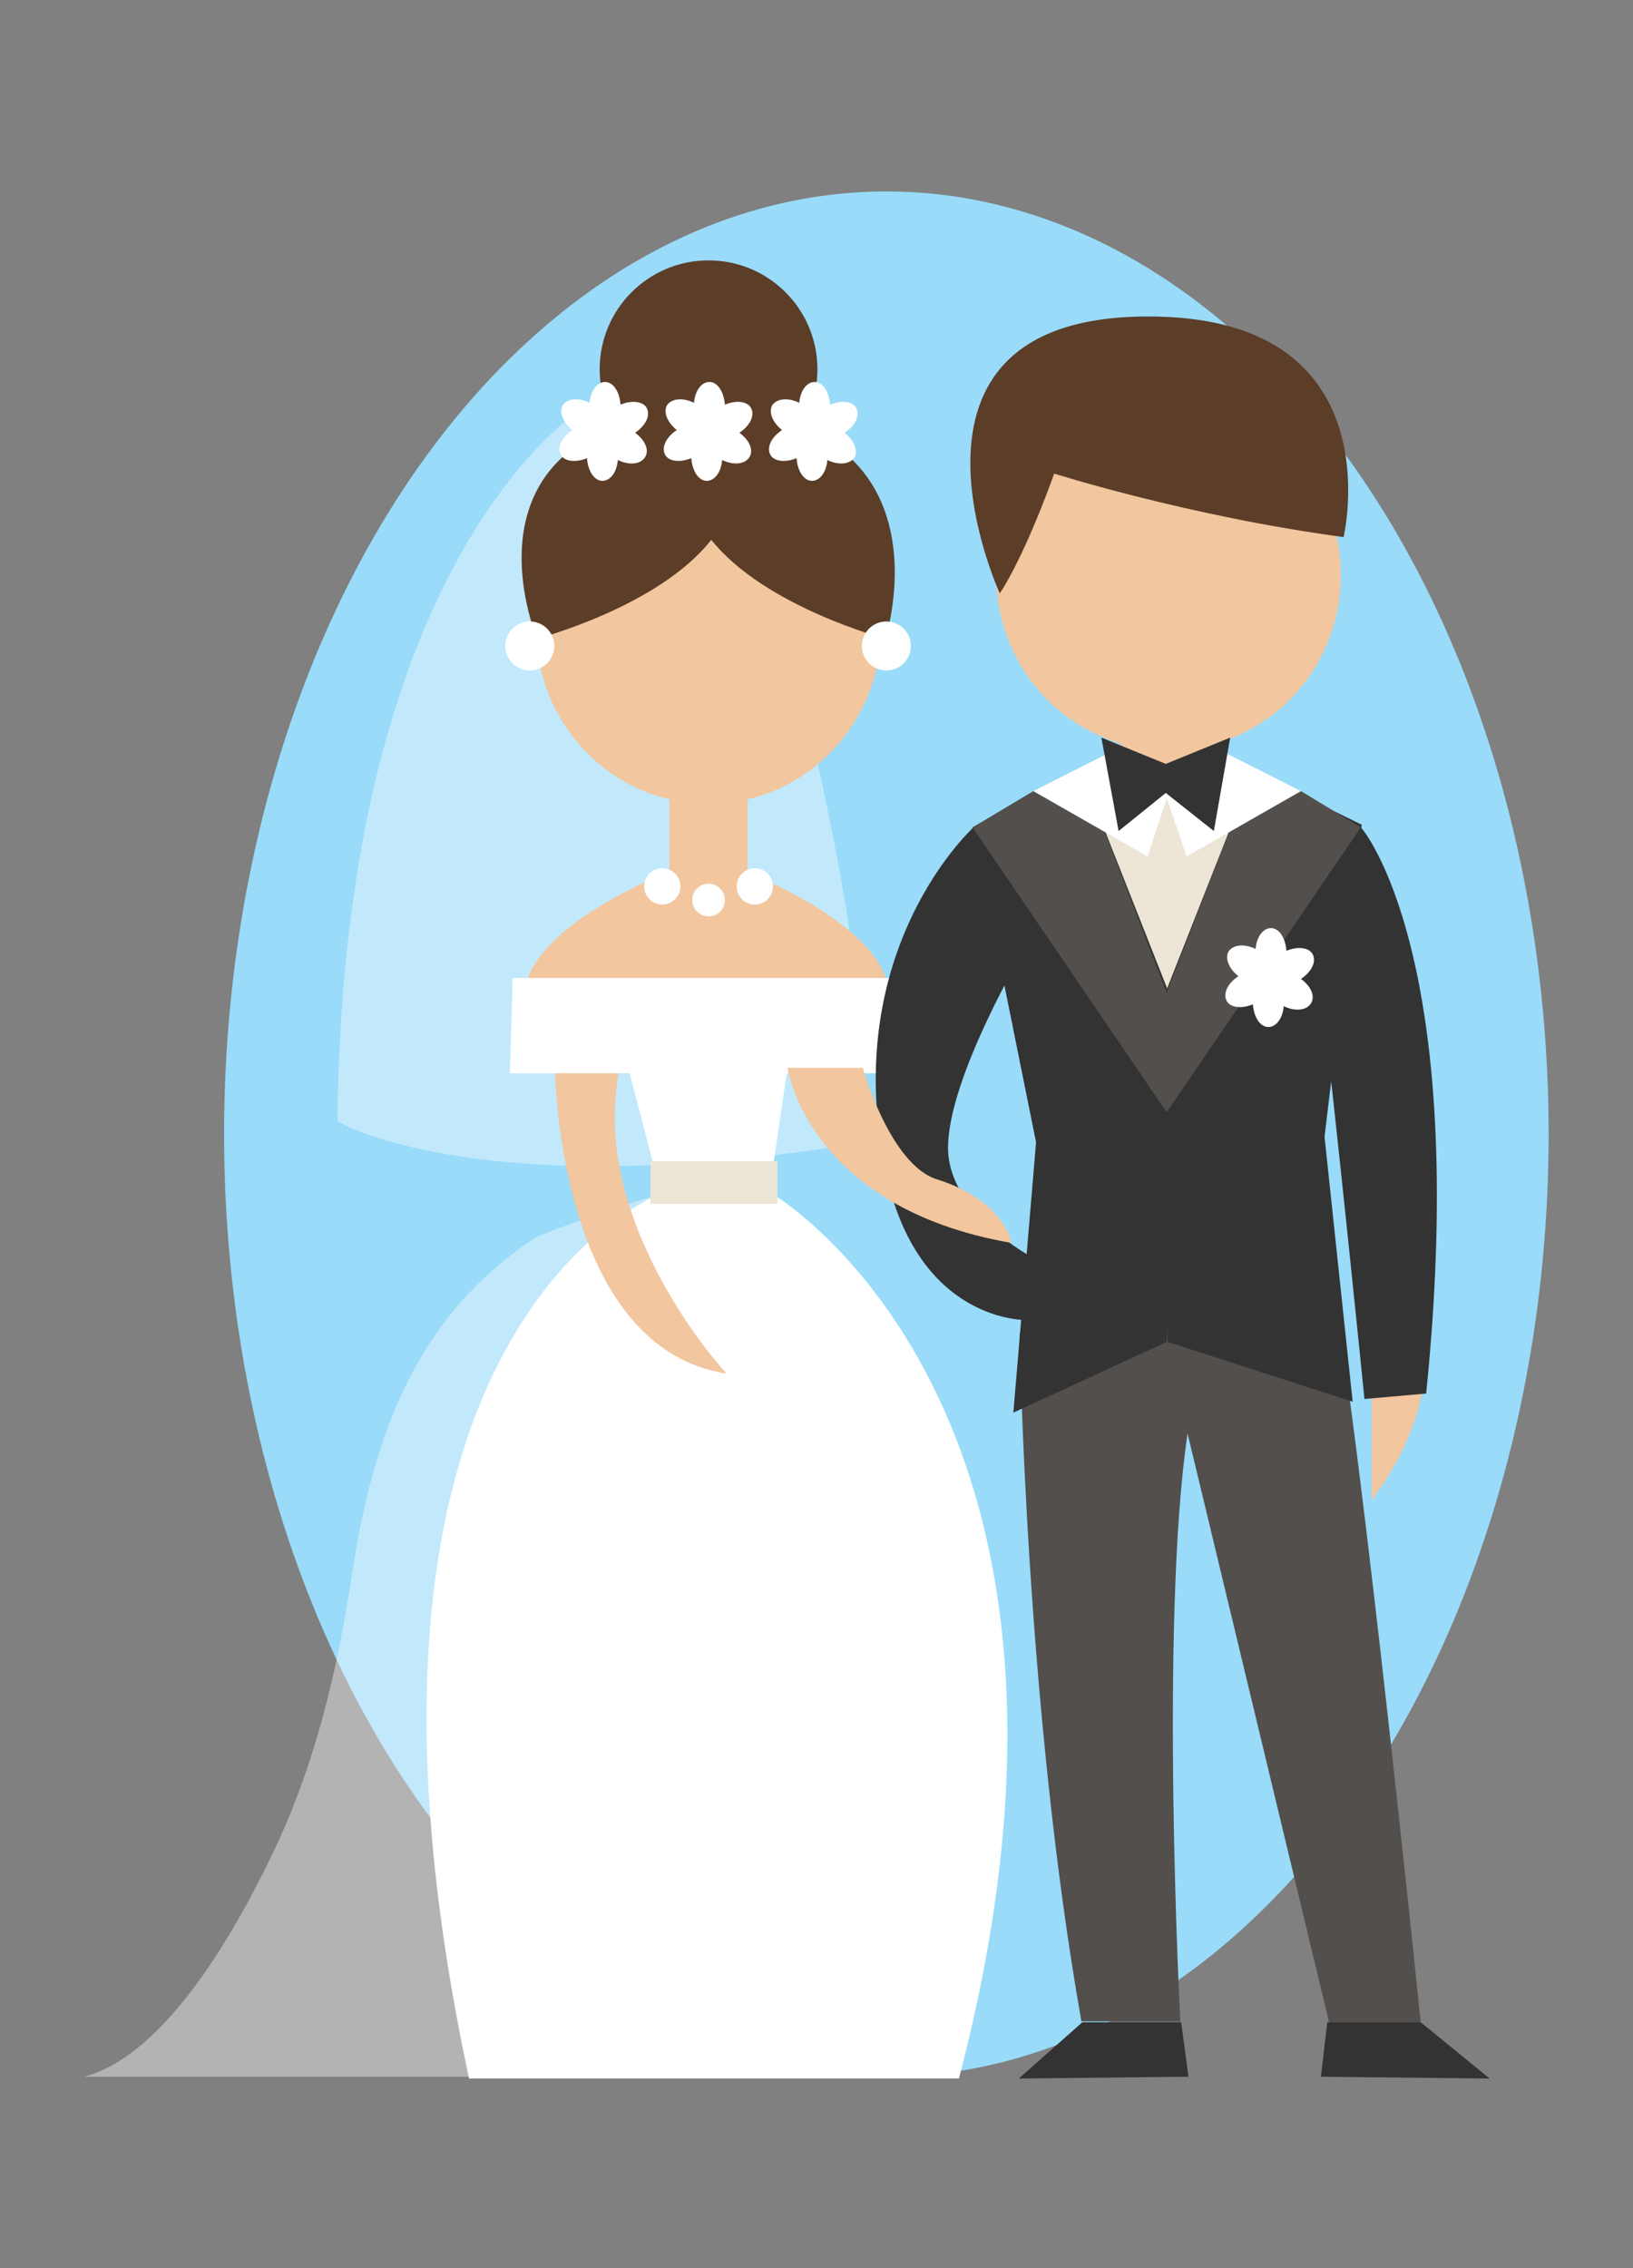 <?xml version="1.0" encoding="utf-8"?>
<!-- Generator: Adobe Illustrator 20.1.0, SVG Export Plug-In . SVG Version: 6.00 Build 0)  -->
<svg version="1.1" id="Layer_1" xmlns="http://www.w3.org/2000/svg" xmlns:xlink="http://www.w3.org/1999/xlink" x="0px" y="0px"
	 viewBox="0 0 180 250" style="enable-background:new 0 0 180 250;" xml:space="preserve">
<rect x="0" y="0" width="180" height="250" fill="#808080" stroke="none"/>
<style type="text/css">
	.st0{fill-rule:evenodd;clip-rule:evenodd;fill:#99DBF9;}
	.st1{fill:#F2C69E;}
	.st2{fill-rule:evenodd;clip-rule:evenodd;fill:#524F4D;}
	.st3{fill-rule:evenodd;clip-rule:evenodd;fill:#333333;}
	.st4{opacity:0.4;fill-rule:evenodd;clip-rule:evenodd;fill:#FFFFFF;}
	.st5{fill-rule:evenodd;clip-rule:evenodd;fill:#5B3D28;}
	.st6{fill-rule:evenodd;clip-rule:evenodd;fill:#FFFFFF;}
	.st7{fill-rule:evenodd;clip-rule:evenodd;fill:#EDE5D6;}
	.st8{fill:#EDE5D6;}
</style>
<g>
	<ellipse class="st0" cx="97.7" cy="125" rx="73" ry="103.9"/>
	<g>
		<path class="st1" d="M151.2,152.5v12.8c0,0,5.1-6.2,5.8-13.6L151.2,152.5z"/>
		<path class="st2" d="M146.5,222.9h10.1c0,0-7.8-76.2-10.5-84.8c-2.7-8.6-17.9-7.4-17.9-7.4l-15.8,16.3c0,0,0.6,40.8,6.8,75.8h10.9
			c0,0-2.3-43.8,0.8-64.8L146.5,222.9z"/>
		<path class="st3" d="M150,91.2l-4.7,15.5c1.9,15.6,5.1,47.5,5.1,47.5l6.8-0.6C162.1,105.5,150.2,91.3,150,91.2z"/>
		<g>
			<path class="st4" d="M52.2,228.8c3.4-14.4,21.3-97.2,21.4-97.2c0.2-0.6-13.7,4.2-14.7,4.9c-13.2,8.7-17.8,22-20.1,37
				c-1.6,10.6-4.1,21.2-8.8,30.9c-3.8,7.9-11.5,22-20.7,24.5H52.2z"/>
			<path class="st4" d="M79.2,45.1l-14.3-0.6c0,0-27.1,15.5-27.7,79.1c0,0,14.6,8.8,54.3,2.9C103.6,124.7,80.2,44.1,79.2,45.1z"/>
			<ellipse class="st1" cx="78.1" cy="69.3" rx="19" ry="19.3"/>
			<path class="st5" d="M78.5,45.1L78.5,45.1C78.4,45.1,78.4,45.1,78.5,45.1C78.4,45.1,78.4,45.1,78.5,45.1L78.5,45.1
				C49,46.2,59.2,70.4,59.2,70.4s13.4-3.5,19.2-10.9c5.9,7.4,19.2,10.9,19.2,10.9S105.3,46.5,78.5,45.1z"/>
			<circle class="st5" cx="78.1" cy="40.7" r="12"/>
			<g>
				<path class="st6" d="M93.1,47.7c1.2-0.8,1.7-1.9,1.3-2.7c-0.4-0.8-1.7-0.9-2.9-0.4c-0.1-1.4-0.8-2.5-1.7-2.5
					c-0.9,0-1.6,1-1.7,2.3c-1.2-0.6-2.5-0.5-3,0.3c-0.4,0.8,0.1,1.9,1.1,2.7c-1.2,0.8-1.7,1.9-1.3,2.7c0.4,0.8,1.7,0.9,2.9,0.4
					c0.1,1.4,0.8,2.5,1.7,2.5c0.9,0,1.6-1,1.7-2.3c1.2,0.6,2.5,0.5,3-0.3C94.6,49.6,94.1,48.5,93.1,47.7z M89.6,47.6
					C89.6,47.6,89.6,47.6,89.6,47.6C89.6,47.5,89.6,47.5,89.6,47.6C89.6,47.5,89.6,47.5,89.6,47.6C89.6,47.5,89.6,47.5,89.6,47.6
					C89.6,47.6,89.6,47.6,89.6,47.6C89.6,47.6,89.6,47.6,89.6,47.6z"/>
				<path class="st6" d="M81.5,47.7c1.2-0.8,1.7-1.9,1.3-2.7c-0.4-0.8-1.7-0.9-2.9-0.4c-0.1-1.4-0.8-2.5-1.7-2.5
					c-0.9,0-1.6,1-1.7,2.3c-1.2-0.6-2.5-0.5-3,0.3c-0.4,0.8,0.1,1.9,1.1,2.7c-1.2,0.8-1.7,1.9-1.3,2.7c0.4,0.8,1.7,0.9,2.9,0.4
					c0.1,1.4,0.8,2.5,1.7,2.5c0.9,0,1.6-1,1.7-2.3c1.2,0.6,2.5,0.5,3-0.3C83.1,49.6,82.6,48.5,81.5,47.7z M78.1,47.6
					C78.1,47.6,78.1,47.6,78.1,47.6C78.1,47.5,78.1,47.5,78.1,47.6C78.1,47.5,78.1,47.5,78.1,47.6C78.1,47.5,78.1,47.5,78.1,47.6
					C78.1,47.6,78.1,47.6,78.1,47.6C78.1,47.6,78.1,47.6,78.1,47.6z"/>
				<path class="st6" d="M70,47.7c1.2-0.8,1.7-1.9,1.3-2.7c-0.4-0.8-1.7-0.9-2.9-0.4c-0.1-1.4-0.8-2.5-1.7-2.5c-0.9,0-1.6,1-1.7,2.3
					c-1.2-0.6-2.5-0.5-3,0.3c-0.4,0.8,0.1,1.9,1.1,2.7c-1.2,0.8-1.7,1.9-1.3,2.7c0.4,0.8,1.7,0.9,2.9,0.4c0.1,1.4,0.8,2.5,1.7,2.5
					c0.9,0,1.6-1,1.7-2.3c1.2,0.6,2.5,0.5,3-0.3C71.6,49.6,71.1,48.5,70,47.7z M66.5,47.6C66.5,47.6,66.5,47.6,66.5,47.6
					C66.5,47.5,66.5,47.5,66.5,47.6C66.5,47.5,66.5,47.5,66.5,47.6C66.5,47.5,66.5,47.5,66.5,47.6C66.5,47.6,66.5,47.6,66.5,47.6
					C66.5,47.6,66.5,47.6,66.5,47.6z"/>
			</g>
			<g>
				<circle class="st6" cx="58.4" cy="71.2" r="2.7"/>
				<circle class="st6" cx="97.7" cy="71.2" r="2.7"/>
			</g>
			<rect x="73.8" y="81" class="st1" width="8.6" height="16.7"/>
			<path class="st1" d="M83.2,96.5h-5h-0.4h-5c0,0-13.7,5.4-14.9,12.4h19.8h0.4h19.8C96.9,102,83.2,96.5,83.2,96.5z"/>
			<g>
				<circle class="st6" cx="73" cy="97.7" r="2"/>
				<circle class="st6" cx="78.1" cy="99.2" r="1.8"/>
				<circle class="st6" cx="83.2" cy="97.7" r="2"/>
			</g>
			<polygon class="st6" points="69.3,117.9 73,132.1 84.7,132.1 86.8,117.7 			"/>
			<path class="st6" d="M105.7,229.1c19.5-74.3-20.7-97.6-20.7-97.6H73c0,0-39.2,14-21.3,97.6H105.7z"/>
			<path class="st1" d="M68.2,118.3h-7c0,0,0.4,30.3,18.9,33.1C80,151.4,65,135,68.2,118.3z"/>
			<polygon class="st6" points="56.5,107.8 98.3,107.8 99.9,118.3 56.2,118.3 			"/>
			<rect x="71.7" y="128" class="st7" width="14" height="4.7"/>
		</g>
		<ellipse class="st1" cx="128.8" cy="63.4" rx="19" ry="19.3"/>
		<path class="st5" d="M110.2,65.4c0,0,2.5-3.5,6-13.2c0,0,14.8,4.7,31.9,7c0,0,5.6-23.7-20.4-24.3C95.8,34.1,110.2,65.4,110.2,65.4
			z"/>
		
			<rect x="120.1" y="76.9" transform="matrix(1.353574e-02 -1 1 1.353574e-02 44.851 209.31)" class="st1" width="16.7" height="10.1"/>
		<path class="st8" d="M145.6,89.6c-3.9-2.1-7.5-3.3-7.5-3.3l-12.3-0.1l-0.5,0l-5.9-0.1c0,0-3.8,1.2-7.9,3.2V113l27.6,0.4
			L145.6,89.6z"/>
		<path class="st3" d="M119.4,85.5l10.1,25.6l-0.9,36.8l-16.9,7.8l2.5-29.8l-7-34.7C107.2,91.2,115.2,86.8,119.4,85.5z"/>
		<path class="st3" d="M137.9,85.5l-10.1,25.6l0.9,36.8l20.4,6.6l-3.1-29.2l4.1-34.4C150,90.9,142.1,86.8,137.9,85.5z"/>
		<path class="st3" d="M104.5,126.5c0-7.8,8.6-22.2,8.6-22.2l-5.8-13.1c0,0-14.8,13.4-9.7,37.8c3.5,16.9,15.6,16.5,15.6,16.5
			l1.9-6.2C115,139.3,104.5,134.2,104.5,126.5z"/>
		<polygon class="st2" points="119.4,85.5 113.9,87.2 107.2,91.2 128.6,122.6 128.6,109.4 		"/>
		<polygon class="st2" points="137.9,85.5 143.4,87.2 150,91.2 128.6,122.6 128.6,109.4 		"/>
		<path class="st1" d="M86.8,117.7c0,0,2.2,15.4,24.7,19.3c0,0-0.8-4.7-8.2-7c-5.2-1.6-8.2-12.3-8.2-12.3H86.8z"/>
		<polygon class="st6" points="122.4,82.9 113.9,87.2 126.5,94.4 129,86.8 		"/>
		<polygon class="st6" points="134.9,82.9 143.4,87.2 130.8,94.4 128.2,86.8 		"/>
		<polygon class="st3" points="135.6,81.3 128.5,84.2 121.4,81.3 123.3,91.6 128.5,87.4 133.8,91.6 		"/>
		<polygon class="st3" points="130.2,222.9 119.3,222.9 112.3,229.1 131,228.9 		"/>
		<polygon class="st3" points="146.3,222.9 156.6,222.9 164.2,229.1 145.6,228.9 		"/>
		<path class="st6" d="M143.4,107.9c1.2-0.8,1.7-1.9,1.3-2.7c-0.4-0.8-1.7-0.9-2.9-0.4c-0.1-1.4-0.8-2.5-1.7-2.5
			c-0.9,0-1.6,1-1.7,2.3c-1.2-0.6-2.5-0.5-3,0.3c-0.4,0.8,0.1,1.9,1.1,2.7c-1.2,0.8-1.7,1.9-1.3,2.7c0.4,0.8,1.7,0.9,2.9,0.4
			c0.1,1.4,0.8,2.5,1.7,2.5c0.9,0,1.6-1,1.7-2.3c1.2,0.6,2.5,0.5,3-0.3C145,109.8,144.5,108.7,143.4,107.9z M139.9,107.8
			C139.9,107.8,139.9,107.8,139.9,107.8C139.9,107.8,139.9,107.8,139.9,107.8C139.9,107.8,139.9,107.8,139.9,107.8
			C139.9,107.8,139.9,107.8,139.9,107.8C139.9,107.8,139.9,107.8,139.9,107.8C139.9,107.8,139.9,107.8,139.9,107.8z"/>
	</g>
</g>
</svg>
